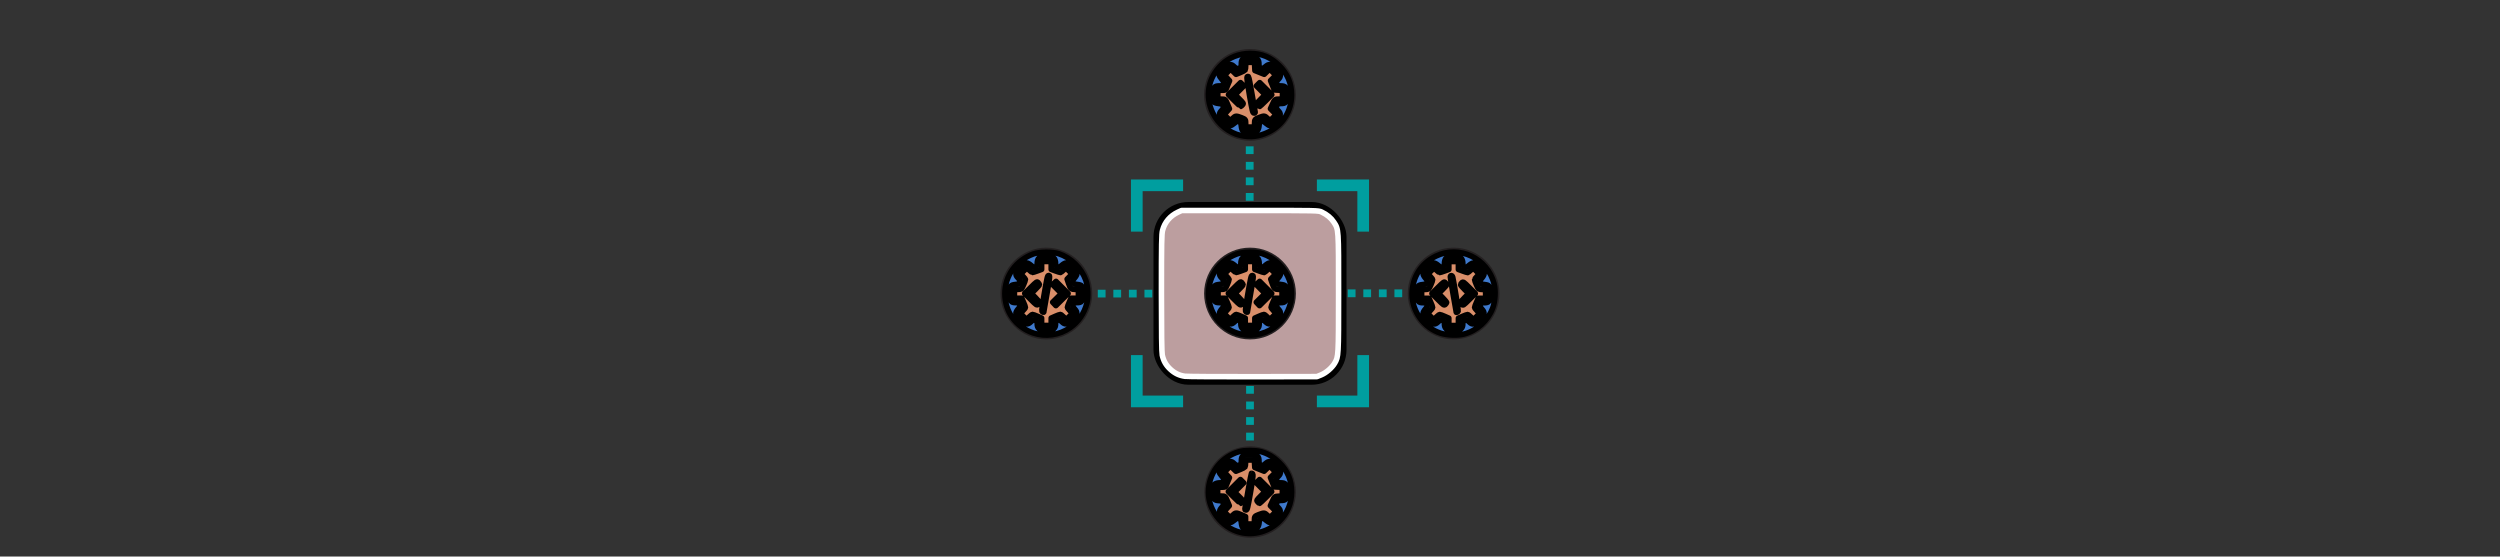 <?xml version="1.0" encoding="UTF-8" standalone="no"?>
<!-- Created with Inkscape (http://www.inkscape.org/) -->

<svg
   width="642.773mm"
   height="143.088mm"
   viewBox="0 0 642.773 143.088"
   version="1.1"
   id="svg8"
   inkscape:version="1.2.2 (1:1.2.2+202212051550+b0a8486541)"
   sodipodi:docname="icon.svg"
   inkscape:export-filename="/home/apatrizi/RL_ws/hhcm/src/SharsorIPCpp/docs/icon.png"
   inkscape:export-xdpi="20"
   inkscape:export-ydpi="20"
   xmlns:inkscape="http://www.inkscape.org/namespaces/inkscape"
   xmlns:sodipodi="http://sodipodi.sourceforge.net/DTD/sodipodi-0.dtd"
   xmlns:xlink="http://www.w3.org/1999/xlink"
   xmlns="http://www.w3.org/2000/svg"
   xmlns:svg="http://www.w3.org/2000/svg"
   xmlns:rdf="http://www.w3.org/1999/02/22-rdf-syntax-ns#"
   xmlns:cc="http://creativecommons.org/ns#"
   xmlns:dc="http://purl.org/dc/elements/1.1/"
   xmlns:osb="http://www.openswatchbook.org/uri/2009/osb">
  <rect x="0" y="0" width="642.773" height="143.088" fill="#333333" stroke="none"/>
  <defs
     id="defs2">
    <marker
       inkscape:stockid="Arrow1Mstart"
       orient="auto"
       refY="0.0"
       refX="0.0"
       id="Arrow1Mstart"
       style="overflow:visible"
       inkscape:isstock="true">
      <path
         id="path1988"
         d="M 0.0,0.0 L 5.0,-5.0 L -12.5,0.0 L 5.0,5.0 L 0.0,0.0 z "
         style="fill-rule:evenodd;stroke:#000000;stroke-width:1pt;stroke-opacity:1;fill:#000000;fill-opacity:1"
         transform="scale(0.4) translate(10,0)" />
    </marker>
    <linearGradient
       id="linearGradient2291"
       osb:paint="solid">
      <stop
         style="stop-color:#d48b8b;stop-opacity:0;"
         offset="0"
         id="stop2289" />
    </linearGradient>
    <linearGradient
       inkscape:collect="always"
       xlink:href="#linearGradient2291"
       id="linearGradient2915"
       gradientUnits="userSpaceOnUse"
       gradientTransform="matrix(1.125,0,0,1.075,-14.046,-3.011)"
       x1="76.729"
       y1="96.446"
       x2="119.062"
       y2="96.446" />
  </defs>
  <sodipodi:namedview
     id="base"
     pagecolor="#ffffff"
     bordercolor="#666666"
     borderopacity="1.0"
     inkscape:pageopacity="0.0"
     inkscape:pageshadow="2"
     inkscape:zoom="1.0363922"
     inkscape:cx="1225.4049"
     inkscape:cy="331.43824"
     inkscape:document-units="mm"
     inkscape:current-layer="g2913"
     showgrid="true"
     inkscape:window-width="1920"
     inkscape:window-height="1020"
     inkscape:window-x="0"
     inkscape:window-y="0"
     inkscape:window-maximized="1"
     inkscape:snap-global="true"
     showguides="false"
     inkscape:showpageshadow="0"
     inkscape:pagecheckerboard="0"
     inkscape:deskcolor="#d1d1d1">
    <inkscape:grid
       type="xygrid"
       id="grid815"
       originx="151.959"
       originy="-131.937" />
  </sodipodi:namedview>
  <g
     inkscape:label="Layer 1"
     inkscape:groupmode="layer"
     id="layer1"
     transform="translate(151.959,-21.975)">
    <g
       id="g2701"
       transform="matrix(0,1,1,0,1.81,-3.693)">
      <g
         id="g2697"
         transform="matrix(-0.122,0,0,0.122,119.775,-14.313)">
        <path
           style="opacity:1;fill:#93da6a;fill-opacity:1;fill-rule:nonzero;stroke:#000000;stroke-width:5.399;stroke-linecap:square;stroke-linejoin:round;stroke-miterlimit:4;stroke-dasharray:none;stroke-dashoffset:0;stroke-opacity:1;paint-order:stroke fill markers"
           d=""
           id="path2713"
           inkscape:connector-curvature="0"
           transform="matrix(0,2.168,-2.168,0,951.366,102.469)" />
        <path
           style="opacity:1;fill:#93da6a;fill-opacity:1;fill-rule:nonzero;stroke:#000000;stroke-width:5.399;stroke-linecap:square;stroke-linejoin:round;stroke-miterlimit:4;stroke-dasharray:none;stroke-dashoffset:0;stroke-opacity:1;paint-order:stroke fill markers"
           d=""
           id="path2723"
           inkscape:connector-curvature="0"
           transform="matrix(0,2.168,-2.168,0,951.366,102.469)" />
      </g>
      <g
         id="g989"
         transform="translate(0,71.28)">
        <g
           transform="translate(0.163,0.251)"
           id="g2913">
          <rect
             transform="matrix(0,1,1,0,0,0)"
             style="opacity:1;fill:url(#linearGradient2915);fill-opacity:1;fill-rule:nonzero;stroke:#000000;stroke-width:2;stroke-linecap:square;stroke-linejoin:round;stroke-miterlimit:4;stroke-dasharray:none;stroke-dashoffset:0;stroke-opacity:1;paint-order:stroke fill markers"
             id="rect829"
             width="47.625"
             height="44.979"
             x="72.274"
             y="78.443"
             ry="7.964" />
          <path
             style="fill:none;stroke:#009e9f;stroke-width:2;stroke-linecap:butt;stroke-linejoin:miter;stroke-miterlimit:4;stroke-dasharray:2, 2;stroke-dashoffset:0;stroke-opacity:1"
             d="m 100.993,70.951 v -15.875"
             id="path2314"
             inkscape:connector-curvature="0"
             sodipodi:nodetypes="cc" />
          <path
             style="fill:none;stroke:#009e9f;stroke-width:3;stroke-linecap:butt;stroke-linejoin:miter;stroke-miterlimit:4;stroke-dasharray:none;stroke-opacity:1"
             d="m 80.698,69.458 h -11.906 v 11.906"
             id="path2322"
             inkscape:connector-curvature="0"
             transform="matrix(0,1,1,0,3.693,-1.81)" />
          <path
             inkscape:connector-curvature="0"
             id="path2324"
             d="M 80.698,125.021 H 68.792 V 113.115"
             style="fill:none;stroke:#009e9f;stroke-width:3;stroke-linecap:butt;stroke-linejoin:miter;stroke-miterlimit:4;stroke-dasharray:none;stroke-opacity:1"
             transform="matrix(0,1,1,0,3.693,-1.81)" />
          <path
             transform="matrix(0,1,1,0,3.693,-1.81)"
             style="fill:none;stroke:#009e9f;stroke-width:3;stroke-linecap:butt;stroke-linejoin:miter;stroke-miterlimit:4;stroke-dasharray:none;stroke-opacity:1"
             d="M 115.094,125.021 H 127 v -11.906"
             id="path2326"
             inkscape:connector-curvature="0" />
          <path
             transform="matrix(0,1,1,0,3.693,-1.81)"
             inkscape:connector-curvature="0"
             id="path2328"
             d="M 115.094,69.458 H 127 v 11.906"
             style="fill:none;stroke:#009e9f;stroke-width:3;stroke-linecap:butt;stroke-linejoin:miter;stroke-miterlimit:4;stroke-dasharray:none;stroke-opacity:1" />
          <g
             id="g2612"
             transform="matrix(0,-0.122,0.122,0,-9.483,116.251)">
            <g
               id="g2602"
               transform="translate(-955.503,414.763)">
              <g
                 transform="matrix(0.403,0,0,0.403,594.93,393.902)"
                 id="g2592">
                <g
                   id="g2590">
                  <path
                     inkscape:connector-curvature="0"
                     style="fill:#231f20"
                     d="M 240,480 C 107.664,480 0,372.336 0,240 0,107.664 107.664,0 240,0 372.336,0 480,107.664 480,240 480,372.336 372.336,480 240,480 Z M 240,20 C 118.691,20 20,118.691 20,240 20,361.309 118.691,460 240,460 361.309,460 460,361.309 460,240 460,118.691 361.309,20 240,20 Z"
                     id="path2588" />
                </g>
              </g>
              <g
                 transform="matrix(0.403,0,0,0.403,594.93,393.902)"
                 id="g2600">
                <g
                   id="g2598">
                  <g
                     id="g2596">
                    <path
                       inkscape:connector-curvature="0"
                       style="fill:#231f20"
                       d="m 265,430 h -50 c -11.028,0 -20,-8.972 -20,-20 v -27.057 c -8.439,-2.644 -16.56,-6 -24.271,-10.03 l -19.158,19.158 c -3.775,3.775 -8.79,5.854 -14.121,5.854 -5.332,0 -10.347,-2.079 -14.122,-5.854 L 87.929,356.672 c -3.774,-3.774 -5.854,-8.789 -5.854,-14.121 0,-5.331 2.078,-10.346 5.854,-14.121 l 19.158,-19.158 c -4.03,-7.711 -7.387,-15.831 -10.03,-24.271 H 70 c -11.028,0 -20,-8.972 -20,-20 v -50 c 0,-11.028 8.972,-20 20,-20 h 27.057 c 2.644,-8.439 6,-16.56 10.03,-24.271 L 87.929,151.572 c -3.775,-3.775 -5.854,-8.79 -5.854,-14.121 0,-5.332 2.079,-10.347 5.854,-14.122 L 123.328,87.93 c 3.774,-3.774 8.789,-5.854 14.121,-5.854 5.331,0 10.346,2.078 14.121,5.854 l 19.158,19.158 c 7.711,-4.03 15.831,-7.387 24.271,-10.03 V 70 c 0,-11.028 8.972,-20 20,-20 h 50 c 11.028,0 20,8.972 20,20 v 27.057 c 8.439,2.644 16.56,6 24.271,10.03 l 19.158,-19.158 c 3.775,-3.775 8.79,-5.854 14.121,-5.854 5.332,0 10.347,2.079 14.122,5.854 l 35.399,35.399 c 3.774,3.774 5.854,8.789 5.854,14.121 0,5.331 -2.078,10.346 -5.854,14.121 l -19.158,19.158 c 4.03,7.711 7.387,15.831 10.03,24.271 H 410 c 11.028,0 20,8.972 20,20 v 50 c 0,11.028 -8.972,20 -20,20 h -27.057 c -2.644,8.439 -6,16.56 -10.03,24.271 l 19.158,19.158 c 3.775,3.775 5.854,8.79 5.854,14.121 0,5.332 -2.079,10.347 -5.854,14.122 l -35.399,35.399 c -3.774,3.774 -8.789,5.854 -14.121,5.854 -5.331,0 -10.346,-2.078 -14.121,-5.854 l -19.158,-19.158 c -7.711,4.03 -15.831,7.387 -24.271,10.03 V 410 C 285,421.028 276.028,430 265,430 Z m -95.997,-79.5 c 1.754,0 3.52,0.46 5.107,1.404 10.254,6.097 21.486,10.744 33.387,13.813 4.417,1.14 7.503,5.122 7.503,9.684 V 410 h 50 v -34.6 c 0,-4.562 3.086,-8.544 7.503,-9.684 11.9,-3.068 23.133,-7.716 33.387,-13.813 3.929,-2.336 8.946,-1.711 12.182,1.524 l 24.5,24.5 35.357,-35.4 -24.5,-24.457 c -3.234,-3.234 -3.861,-8.251 -1.524,-12.182 6.097,-10.254 10.744,-21.486 13.813,-33.387 1.14,-4.417 5.122,-7.503 9.684,-7.503 H 410 v -50 h -34.6 c -4.562,0 -8.544,-3.086 -9.684,-7.503 -3.068,-11.9 -7.716,-23.133 -13.813,-33.387 -2.337,-3.931 -1.71,-8.947 1.524,-12.182 l 24.5,-24.5 -35.4,-35.357 -24.457,24.5 c -3.235,3.233 -8.253,3.861 -12.182,1.524 -10.254,-6.097 -21.486,-10.744 -33.387,-13.813 -4.417,-1.14 -7.503,-5.122 -7.503,-9.684 V 70 h -50 v 34.6 c 0,4.562 -3.086,8.544 -7.503,9.684 -11.9,3.068 -23.133,7.716 -33.387,13.813 -3.929,2.337 -8.946,1.711 -12.182,-1.524 l -24.5,-24.5 -35.357,35.4 24.5,24.457 c 3.234,3.234 3.861,8.251 1.524,12.182 -6.097,10.254 -10.744,21.486 -13.813,33.387 -1.14,4.417 -5.122,7.503 -9.684,7.503 H 70 v 50 h 34.6 c 4.562,0 8.544,3.086 9.684,7.503 3.068,11.9 7.716,23.133 13.813,33.387 2.337,3.931 1.71,8.947 -1.524,12.182 l -24.5,24.5 35.4,35.357 24.457,-24.5 c 1.926,-1.929 4.487,-2.931 7.073,-2.931 z"
                       id="path2594" />
                  </g>
                </g>
              </g>
            </g>
            <g
               transform="translate(129.342,299.963)"
               id="g2610">
              <path
                 inkscape:connector-curvature="0"
                 id="path2604"
                 d="m -410.51,583.634 -21.684,21.684 21.684,21.684"
                 style="fill:none;stroke:#000000;stroke-width:8.196;stroke-linecap:butt;stroke-linejoin:miter;stroke-miterlimit:4;stroke-dasharray:none;stroke-opacity:1" />
              <path
                 sodipodi:nodetypes="cc"
                 inkscape:connector-curvature="0"
                 id="path2606"
                 d="m -401.267,643.211 13.196,-75.511"
                 style="fill:none;stroke:#000000;stroke-width:4.098;stroke-linecap:butt;stroke-linejoin:miter;stroke-miterlimit:4;stroke-dasharray:none;stroke-opacity:1" />
              <path
                 style="fill:none;stroke:#000000;stroke-width:8.196;stroke-linecap:butt;stroke-linejoin:miter;stroke-miterlimit:4;stroke-dasharray:none;stroke-opacity:1"
                 d="m -375.815,583.634 21.684,21.684 -21.684,21.684"
                 id="path2608"
                 inkscape:connector-curvature="0" />
            </g>
          </g>
          <path
             style="fill:none;stroke:#009e9f;stroke-width:2;stroke-linecap:butt;stroke-linejoin:miter;stroke-miterlimit:4;stroke-dasharray:2, 2;stroke-dashoffset:0;stroke-opacity:1"
             d="m 100.916,121.221 v 15.875"
             id="path2586"
             inkscape:connector-curvature="0"
             sodipodi:nodetypes="cc" />
          <g
             transform="matrix(0.122,0,0,0.122,82.091,-14.389)"
             id="g2667">
            <g
               transform="translate(-955.503,414.763)"
               id="g2657">
              <g
                 id="g2647"
                 transform="matrix(0.403,0,0,0.403,594.93,393.902)">
                <g
                   id="g2645">
                  <path
                     id="path2643"
                     d="M 240,480 C 107.664,480 0,372.336 0,240 0,107.664 107.664,0 240,0 372.336,0 480,107.664 480,240 480,372.336 372.336,480 240,480 Z M 240,20 C 118.691,20 20,118.691 20,240 20,361.309 118.691,460 240,460 361.309,460 460,361.309 460,240 460,118.691 361.309,20 240,20 Z"
                     style="fill:#231f20"
                     inkscape:connector-curvature="0" />
                </g>
              </g>
              <g
                 id="g2655"
                 transform="matrix(0.403,0,0,0.403,594.93,393.902)">
                <g
                   id="g2653">
                  <g
                     id="g2651">
                    <path
                       id="path2649"
                       d="m 265,430 h -50 c -11.028,0 -20,-8.972 -20,-20 v -27.057 c -8.439,-2.644 -16.56,-6 -24.271,-10.03 l -19.158,19.158 c -3.775,3.775 -8.79,5.854 -14.121,5.854 -5.332,0 -10.347,-2.079 -14.122,-5.854 L 87.929,356.672 c -3.774,-3.774 -5.854,-8.789 -5.854,-14.121 0,-5.331 2.078,-10.346 5.854,-14.121 l 19.158,-19.158 c -4.03,-7.711 -7.387,-15.831 -10.03,-24.271 H 70 c -11.028,0 -20,-8.972 -20,-20 v -50 c 0,-11.028 8.972,-20 20,-20 h 27.057 c 2.644,-8.439 6,-16.56 10.03,-24.271 L 87.929,151.572 c -3.775,-3.775 -5.854,-8.79 -5.854,-14.121 0,-5.332 2.079,-10.347 5.854,-14.122 L 123.328,87.93 c 3.774,-3.774 8.789,-5.854 14.121,-5.854 5.331,0 10.346,2.078 14.121,5.854 l 19.158,19.158 c 7.711,-4.03 15.831,-7.387 24.271,-10.03 V 70 c 0,-11.028 8.972,-20 20,-20 h 50 c 11.028,0 20,8.972 20,20 v 27.057 c 8.439,2.644 16.56,6 24.271,10.03 l 19.158,-19.158 c 3.775,-3.775 8.79,-5.854 14.121,-5.854 5.332,0 10.347,2.079 14.122,5.854 l 35.399,35.399 c 3.774,3.774 5.854,8.789 5.854,14.121 0,5.331 -2.078,10.346 -5.854,14.121 l -19.158,19.158 c 4.03,7.711 7.387,15.831 10.03,24.271 H 410 c 11.028,0 20,8.972 20,20 v 50 c 0,11.028 -8.972,20 -20,20 h -27.057 c -2.644,8.439 -6,16.56 -10.03,24.271 l 19.158,19.158 c 3.775,3.775 5.854,8.79 5.854,14.121 0,5.332 -2.079,10.347 -5.854,14.122 l -35.399,35.399 c -3.774,3.774 -8.789,5.854 -14.121,5.854 -5.331,0 -10.346,-2.078 -14.121,-5.854 l -19.158,-19.158 c -7.711,4.03 -15.831,7.387 -24.271,10.03 V 410 C 285,421.028 276.028,430 265,430 Z m -95.997,-79.5 c 1.754,0 3.52,0.46 5.107,1.404 10.254,6.097 21.486,10.744 33.387,13.813 4.417,1.14 7.503,5.122 7.503,9.684 V 410 h 50 v -34.6 c 0,-4.562 3.086,-8.544 7.503,-9.684 11.9,-3.068 23.133,-7.716 33.387,-13.813 3.929,-2.336 8.946,-1.711 12.182,1.524 l 24.5,24.5 35.357,-35.4 -24.5,-24.457 c -3.234,-3.234 -3.861,-8.251 -1.524,-12.182 6.097,-10.254 10.744,-21.486 13.813,-33.387 1.14,-4.417 5.122,-7.503 9.684,-7.503 H 410 v -50 h -34.6 c -4.562,0 -8.544,-3.086 -9.684,-7.503 -3.068,-11.9 -7.716,-23.133 -13.813,-33.387 -2.337,-3.931 -1.71,-8.947 1.524,-12.182 l 24.5,-24.5 -35.4,-35.357 -24.457,24.5 c -3.235,3.233 -8.253,3.861 -12.182,1.524 -10.254,-6.097 -21.486,-10.744 -33.387,-13.813 -4.417,-1.14 -7.503,-5.122 -7.503,-9.684 V 70 h -50 v 34.6 c 0,4.562 -3.086,8.544 -7.503,9.684 -11.9,3.068 -23.133,7.716 -33.387,13.813 -3.929,2.337 -8.946,1.711 -12.182,-1.524 l -24.5,-24.5 -35.357,35.4 24.5,24.457 c 3.234,3.234 3.861,8.251 1.524,12.182 -6.097,10.254 -10.744,21.486 -13.813,33.387 -1.14,4.417 -5.122,7.503 -9.684,7.503 H 70 v 50 h 34.6 c 4.562,0 8.544,3.086 9.684,7.503 3.068,11.9 7.716,23.133 13.813,33.387 2.337,3.931 1.71,8.947 -1.524,12.182 l -24.5,24.5 35.4,35.357 24.457,-24.5 c 1.926,-1.929 4.487,-2.931 7.073,-2.931 z"
                       style="fill:#231f20"
                       inkscape:connector-curvature="0" />
                  </g>
                </g>
              </g>
            </g>
            <g
               id="g2665"
               transform="rotate(-90,-178.51,690.766)">
              <path
                 style="fill:none;stroke:#000000;stroke-width:8.196;stroke-linecap:butt;stroke-linejoin:miter;stroke-miterlimit:4;stroke-dasharray:none;stroke-opacity:1"
                 d="m -410.51,583.634 -21.684,21.684 21.684,21.684"
                 id="path2659"
                 inkscape:connector-curvature="0" />
              <path
                 style="fill:none;stroke:#000000;stroke-width:4.098;stroke-linecap:butt;stroke-linejoin:miter;stroke-miterlimit:4;stroke-dasharray:none;stroke-opacity:1"
                 d="m -401.267,643.211 13.196,-75.511"
                 id="path2661"
                 inkscape:connector-curvature="0"
                 sodipodi:nodetypes="cc" />
              <path
                 inkscape:connector-curvature="0"
                 id="path2663"
                 d="m -375.815,583.634 21.684,21.684 -21.684,21.684"
                 style="fill:none;stroke:#000000;stroke-width:8.196;stroke-linecap:butt;stroke-linejoin:miter;stroke-miterlimit:4;stroke-dasharray:none;stroke-opacity:1" />
            </g>
          </g>
          <path
             sodipodi:nodetypes="cc"
             inkscape:connector-curvature="0"
             id="path2669"
             d="m 77.121,96.01 h -15.875"
             style="fill:none;stroke:#009e9f;stroke-width:2;stroke-linecap:butt;stroke-linejoin:miter;stroke-miterlimit:4;stroke-dasharray:2, 2;stroke-dashoffset:0;stroke-opacity:1" />
          <g
             id="g4578"
             transform="matrix(-1,0,0,1,201.866,-0.076)" />
          <g
             transform="matrix(-0.049,0,0,0.049,163.771,84.357)"
             id="g2677">
            <g
               id="g2675">
              <path
                 inkscape:connector-curvature="0"
                 style="fill:#231f20"
                 d="M 240,480 C 107.664,480 0,372.336 0,240 0,107.664 107.664,0 240,0 372.336,0 480,107.664 480,240 480,372.336 372.336,480 240,480 Z M 240,20 C 118.691,20 20,118.691 20,240 20,361.309 118.691,460 240,460 361.309,460 460,361.309 460,240 460,118.691 361.309,20 240,20 Z"
                 id="path2673" />
            </g>
          </g>
          <g
             transform="matrix(-0.049,0,0,0.049,163.771,84.357)"
             id="g2685">
            <g
               id="g2683">
              <g
                 id="g2681">
                <path
                   inkscape:connector-curvature="0"
                   style="fill:#231f20"
                   d="m 265,430 h -50 c -11.028,0 -20,-8.972 -20,-20 v -27.057 c -8.439,-2.644 -16.56,-6 -24.271,-10.03 l -19.158,19.158 c -3.775,3.775 -8.79,5.854 -14.121,5.854 -5.332,0 -10.347,-2.079 -14.122,-5.854 L 87.929,356.672 c -3.774,-3.774 -5.854,-8.789 -5.854,-14.121 0,-5.331 2.078,-10.346 5.854,-14.121 l 19.158,-19.158 c -4.03,-7.711 -7.387,-15.831 -10.03,-24.271 H 70 c -11.028,0 -20,-8.972 -20,-20 v -50 c 0,-11.028 8.972,-20 20,-20 h 27.057 c 2.644,-8.439 6,-16.56 10.03,-24.271 L 87.929,151.572 c -3.775,-3.775 -5.854,-8.79 -5.854,-14.121 0,-5.332 2.079,-10.347 5.854,-14.122 L 123.328,87.93 c 3.774,-3.774 8.789,-5.854 14.121,-5.854 5.331,0 10.346,2.078 14.121,5.854 l 19.158,19.158 c 7.711,-4.03 15.831,-7.387 24.271,-10.03 V 70 c 0,-11.028 8.972,-20 20,-20 h 50 c 11.028,0 20,8.972 20,20 v 27.057 c 8.439,2.644 16.56,6 24.271,10.03 l 19.158,-19.158 c 3.775,-3.775 8.79,-5.854 14.121,-5.854 5.332,0 10.347,2.079 14.122,5.854 l 35.399,35.399 c 3.774,3.774 5.854,8.789 5.854,14.121 0,5.331 -2.078,10.346 -5.854,14.121 l -19.158,19.158 c 4.03,7.711 7.387,15.831 10.03,24.271 H 410 c 11.028,0 20,8.972 20,20 v 50 c 0,11.028 -8.972,20 -20,20 h -27.057 c -2.644,8.439 -6,16.56 -10.03,24.271 l 19.158,19.158 c 3.775,3.775 5.854,8.79 5.854,14.121 0,5.332 -2.079,10.347 -5.854,14.122 l -35.399,35.399 c -3.774,3.774 -8.789,5.854 -14.121,5.854 -5.331,0 -10.346,-2.078 -14.121,-5.854 l -19.158,-19.158 c -7.711,4.03 -15.831,7.387 -24.271,10.03 V 410 C 285,421.028 276.028,430 265,430 Z m -95.997,-79.5 c 1.754,0 3.52,0.46 5.107,1.404 10.254,6.097 21.486,10.744 33.387,13.813 4.417,1.14 7.503,5.122 7.503,9.684 V 410 h 50 v -34.6 c 0,-4.562 3.086,-8.544 7.503,-9.684 11.9,-3.068 23.133,-7.716 33.387,-13.813 3.929,-2.336 8.946,-1.711 12.182,1.524 l 24.5,24.5 35.357,-35.4 -24.5,-24.457 c -3.234,-3.234 -3.861,-8.251 -1.524,-12.182 6.097,-10.254 10.744,-21.486 13.813,-33.387 1.14,-4.417 5.122,-7.503 9.684,-7.503 H 410 v -50 h -34.6 c -4.562,0 -8.544,-3.086 -9.684,-7.503 -3.068,-11.9 -7.716,-23.133 -13.813,-33.387 -2.337,-3.931 -1.71,-8.947 1.524,-12.182 l 24.5,-24.5 -35.4,-35.357 -24.457,24.5 c -3.235,3.233 -8.253,3.861 -12.182,1.524 -10.254,-6.097 -21.486,-10.744 -33.387,-13.813 -4.417,-1.14 -7.503,-5.122 -7.503,-9.684 V 70 h -50 v 34.6 c 0,4.562 -3.086,8.544 -7.503,9.684 -11.9,3.068 -23.133,7.716 -33.387,13.813 -3.929,2.337 -8.946,1.711 -12.182,-1.524 l -24.5,-24.5 -35.357,35.4 24.5,24.457 c 3.234,3.234 3.861,8.251 1.524,12.182 -6.097,10.254 -10.744,21.486 -13.813,33.387 -1.14,4.417 -5.122,7.503 -9.684,7.503 H 70 v 50 h 34.6 c 4.562,0 8.544,3.086 9.684,7.503 3.068,11.9 7.716,23.133 13.813,33.387 2.337,3.931 1.71,8.947 -1.524,12.182 l -24.5,24.5 35.4,35.357 24.457,-24.5 c 1.926,-1.929 4.487,-2.931 7.073,-2.931 z"
                   id="path2679" />
              </g>
            </g>
          </g>
          <path
             inkscape:connector-curvature="0"
             id="path2689"
             d="m 149.303,94.046 2.646,-2.646 2.646,2.646"
             style="fill:none;stroke:#000000;stroke-width:1;stroke-linecap:butt;stroke-linejoin:miter;stroke-miterlimit:4;stroke-dasharray:none;stroke-opacity:1" />
          <path
             sodipodi:nodetypes="cc"
             inkscape:connector-curvature="0"
             id="path2691"
             d="m 156.572,95.174 -9.214,1.61"
             style="fill:none;stroke:#000000;stroke-width:0.5;stroke-linecap:butt;stroke-linejoin:miter;stroke-miterlimit:4;stroke-dasharray:none;stroke-opacity:1" />
          <path
             style="fill:none;stroke:#000000;stroke-width:1;stroke-linecap:butt;stroke-linejoin:miter;stroke-miterlimit:4;stroke-dasharray:none;stroke-opacity:1"
             d="m 149.303,98.279 2.646,2.646 2.646,-2.646"
             id="path2693"
             inkscape:connector-curvature="0" />
          <path
             style="opacity:1;fill:#bc9e9f;fill-opacity:1;fill-rule:nonzero;stroke:#ffffff;stroke-width:1.429;stroke-linecap:square;stroke-linejoin:round;stroke-miterlimit:4;stroke-dasharray:none;stroke-dashoffset:0;stroke-opacity:1;paint-order:stroke fill markers"
             d="m 122.248,79.363 c -0.194,-1.457 -0.777,-2.662 -1.835,-3.792 -1.025,-1.096 -2.151,-1.732 -3.617,-2.043 -0.693,-0.147 -5.609,-0.212 -15.977,-0.212 -12.916,0 -15.13,0.04 -16.1,0.293 -2.072,0.54 -3.739,1.959 -4.668,3.974 l -0.429,0.93 v 17.576 c 0,17.563 2.64e-4,17.577 0.404,18.426 0.65,1.368 1.509,2.406 2.572,3.108 1.906,1.26 1.591,1.239 18.277,1.235 16.211,-0.003 16.32,-0.009 18.015,-1.002 1.18,-0.691 2.491,-2.214 3.008,-3.492 l 0.435,-1.078 0.027,-16.442 c 0.015,-9.043 -0.036,-16.91 -0.112,-17.481 z"
             id="path2703"
             inkscape:connector-curvature="0" />
          <g
             transform="matrix(0,0.122,0.122,0,-9.984,63.36)"
             id="g2433">
            <g
               transform="matrix(0.403,0,0,0.403,626.828,476.865)"
               id="XMLID_77_" />
            <g
               transform="translate(102.944,4.109)"
               id="g2584">
              <g
                 transform="translate(-955.503,414.763)"
                 id="g2519">
                <g
                   id="g2509"
                   transform="matrix(0.403,0,0,0.403,594.93,393.902)">
                  <g
                     id="g2507">
                    <path
                       id="path2505"
                       d="M 240,480 C 107.664,480 0,372.336 0,240 0,107.664 107.664,0 240,0 372.336,0 480,107.664 480,240 480,372.336 372.336,480 240,480 Z M 240,20 C 118.691,20 20,118.691 20,240 20,361.309 118.691,460 240,460 361.309,460 460,361.309 460,240 460,118.691 361.309,20 240,20 Z"
                       style="fill:#231f20"
                       inkscape:connector-curvature="0" />
                  </g>
                </g>
                <g
                   id="g2517"
                   transform="matrix(0.403,0,0,0.403,594.93,393.902)">
                  <g
                     id="g2515">
                    <g
                       id="g2513">
                      <path
                         id="path2511"
                         d="m 265,430 h -50 c -11.028,0 -20,-8.972 -20,-20 v -27.057 c -8.439,-2.644 -16.56,-6 -24.271,-10.03 l -19.158,19.158 c -3.775,3.775 -8.79,5.854 -14.121,5.854 -5.332,0 -10.347,-2.079 -14.122,-5.854 L 87.929,356.672 c -3.774,-3.774 -5.854,-8.789 -5.854,-14.121 0,-5.331 2.078,-10.346 5.854,-14.121 l 19.158,-19.158 c -4.03,-7.711 -7.387,-15.831 -10.03,-24.271 H 70 c -11.028,0 -20,-8.972 -20,-20 v -50 c 0,-11.028 8.972,-20 20,-20 h 27.057 c 2.644,-8.439 6,-16.56 10.03,-24.271 L 87.929,151.572 c -3.775,-3.775 -5.854,-8.79 -5.854,-14.121 0,-5.332 2.079,-10.347 5.854,-14.122 L 123.328,87.93 c 3.774,-3.774 8.789,-5.854 14.121,-5.854 5.331,0 10.346,2.078 14.121,5.854 l 19.158,19.158 c 7.711,-4.03 15.831,-7.387 24.271,-10.03 V 70 c 0,-11.028 8.972,-20 20,-20 h 50 c 11.028,0 20,8.972 20,20 v 27.057 c 8.439,2.644 16.56,6 24.271,10.03 l 19.158,-19.158 c 3.775,-3.775 8.79,-5.854 14.121,-5.854 5.332,0 10.347,2.079 14.122,5.854 l 35.399,35.399 c 3.774,3.774 5.854,8.789 5.854,14.121 0,5.331 -2.078,10.346 -5.854,14.121 l -19.158,19.158 c 4.03,7.711 7.387,15.831 10.03,24.271 H 410 c 11.028,0 20,8.972 20,20 v 50 c 0,11.028 -8.972,20 -20,20 h -27.057 c -2.644,8.439 -6,16.56 -10.03,24.271 l 19.158,19.158 c 3.775,3.775 5.854,8.79 5.854,14.121 0,5.332 -2.079,10.347 -5.854,14.122 l -35.399,35.399 c -3.774,3.774 -8.789,5.854 -14.121,5.854 -5.331,0 -10.346,-2.078 -14.121,-5.854 l -19.158,-19.158 c -7.711,4.03 -15.831,7.387 -24.271,10.03 V 410 C 285,421.028 276.028,430 265,430 Z m -95.997,-79.5 c 1.754,0 3.52,0.46 5.107,1.404 10.254,6.097 21.486,10.744 33.387,13.813 4.417,1.14 7.503,5.122 7.503,9.684 V 410 h 50 v -34.6 c 0,-4.562 3.086,-8.544 7.503,-9.684 11.9,-3.068 23.133,-7.716 33.387,-13.813 3.929,-2.336 8.946,-1.711 12.182,1.524 l 24.5,24.5 35.357,-35.4 -24.5,-24.457 c -3.234,-3.234 -3.861,-8.251 -1.524,-12.182 6.097,-10.254 10.744,-21.486 13.813,-33.387 1.14,-4.417 5.122,-7.503 9.684,-7.503 H 410 v -50 h -34.6 c -4.562,0 -8.544,-3.086 -9.684,-7.503 -3.068,-11.9 -7.716,-23.133 -13.813,-33.387 -2.337,-3.931 -1.71,-8.947 1.524,-12.182 l 24.5,-24.5 -35.4,-35.357 -24.457,24.5 c -3.235,3.233 -8.253,3.861 -12.182,1.524 -10.254,-6.097 -21.486,-10.744 -33.387,-13.813 -4.417,-1.14 -7.503,-5.122 -7.503,-9.684 V 70 h -50 v 34.6 c 0,4.562 -3.086,8.544 -7.503,9.684 -11.9,3.068 -23.133,7.716 -33.387,13.813 -3.929,2.337 -8.946,1.711 -12.182,-1.524 l -24.5,-24.5 -35.357,35.4 24.5,24.457 c 3.234,3.234 3.861,8.251 1.524,12.182 -6.097,10.254 -10.744,21.486 -13.813,33.387 -1.14,4.417 -5.122,7.503 -9.684,7.503 H 70 v 50 h 34.6 c 4.562,0 8.544,3.086 9.684,7.503 3.068,11.9 7.716,23.133 13.813,33.387 2.337,3.931 1.71,8.947 -1.524,12.182 l -24.5,24.5 35.4,35.357 24.457,-24.5 c 1.926,-1.929 4.487,-2.931 7.073,-2.931 z"
                         style="fill:#231f20"
                         inkscape:connector-curvature="0" />
                    </g>
                  </g>
                </g>
              </g>
              <g
                 id="g2554"
                 transform="translate(129.342,299.963)">
                <path
                   style="fill:none;stroke:#000000;stroke-width:8.196;stroke-linecap:butt;stroke-linejoin:miter;stroke-miterlimit:4;stroke-dasharray:none;stroke-opacity:1"
                   d="m -410.51,583.634 -21.684,21.684 21.684,21.684"
                   id="path2548"
                   inkscape:connector-curvature="0" />
                <path
                   style="fill:none;stroke:#000000;stroke-width:4.098;stroke-linecap:butt;stroke-linejoin:miter;stroke-miterlimit:4;stroke-dasharray:none;stroke-opacity:1"
                   d="m -401.267,643.211 13.196,-75.511"
                   id="path2550"
                   inkscape:connector-curvature="0"
                   sodipodi:nodetypes="cc" />
                <path
                   inkscape:connector-curvature="0"
                   id="path2552"
                   d="m -375.815,583.634 21.684,21.684 -21.684,21.684"
                   style="fill:none;stroke:#000000;stroke-width:8.196;stroke-linecap:butt;stroke-linejoin:miter;stroke-miterlimit:4;stroke-dasharray:none;stroke-opacity:1" />
              </g>
            </g>
          </g>
          <path
             inkscape:connector-curvature="0"
             id="path2705"
             d="m 111.114,40.337 c -1.519,-4.451 -5.448,-7.276 -10.119,-7.276 -4.583,0 -8.539,2.83 -10.186,7.289 -0.568,1.537 -0.604,4.942 -0.069,6.572 1.035,3.155 3.65,5.817 6.832,6.955 1.57,0.561 4.319,0.683 5.925,0.263 2.602,-0.68 4.748,-2.155 6.25,-4.293 1.933,-2.752 2.449,-6.342 1.368,-9.51 z m -1.074,5.3 c -0.333,0.333 -0.671,0.464 -1.198,0.464 -0.611,0 -0.773,0.084 -0.963,0.501 -0.207,0.454 -0.174,0.558 0.348,1.096 0.858,0.885 0.76,1.326 -0.6,2.697 -1.349,1.361 -1.726,1.448 -2.673,0.617 -0.555,-0.487 -0.72,-0.543 -1.141,-0.383 -0.422,0.16 -0.492,0.3 -0.492,0.98 0,1.284 -0.32,1.484 -2.369,1.484 -2.005,0 -2.161,-0.097 -2.311,-1.434 -0.075,-0.67 -0.197,-0.912 -0.536,-1.066 -0.373,-0.17 -0.538,-0.112 -1.114,0.394 -0.372,0.326 -0.857,0.594 -1.079,0.594 -0.538,0 -2.797,-2.259 -2.797,-2.797 0,-0.222 0.267,-0.707 0.594,-1.079 0.52,-0.592 0.567,-0.734 0.382,-1.141 -0.171,-0.375 -0.35,-0.464 -0.93,-0.464 -0.395,0 -0.907,-0.132 -1.138,-0.294 -0.383,-0.268 -0.42,-0.449 -0.42,-2.068 0,-1.619 0.037,-1.8 0.42,-2.068 0.231,-0.162 0.743,-0.294 1.138,-0.294 0.579,0 0.759,-0.09 0.93,-0.464 0.185,-0.406 0.138,-0.549 -0.382,-1.141 -0.326,-0.372 -0.594,-0.851 -0.594,-1.064 0,-0.218 0.51,-0.919 1.164,-1.6 1.353,-1.41 1.811,-1.517 2.718,-0.638 0.504,0.488 0.664,0.547 1.069,0.393 0.39,-0.148 0.495,-0.34 0.575,-1.046 0.15,-1.332 0.31,-1.432 2.278,-1.432 2.068,0 2.401,0.201 2.401,1.451 0,0.716 0.066,0.851 0.492,1.013 0.421,0.16 0.586,0.105 1.141,-0.383 0.357,-0.313 0.835,-0.57 1.062,-0.57 0.254,0 0.871,0.454 1.6,1.176 1.376,1.364 1.477,1.813 0.61,2.708 -0.521,0.538 -0.554,0.642 -0.348,1.096 0.19,0.417 0.352,0.501 0.963,0.501 0.528,0 0.865,0.131 1.198,0.464 0.411,0.411 0.464,0.627 0.464,1.898 0,1.271 -0.053,1.487 -0.464,1.898 z"
             style="fill:#3f7acd;fill-opacity:1;fill-rule:nonzero;stroke:#000000;stroke-width:1.429;stroke-linecap:square;stroke-linejoin:round;stroke-miterlimit:4;stroke-dasharray:none;stroke-dashoffset:0;stroke-opacity:1;paint-order:stroke fill markers" />
          <path
             inkscape:connector-curvature="0"
             id="path2709"
             d="m 108.234,42.51 h -0.947 l -0.47,-1.063 c -0.259,-0.585 -0.47,-1.155 -0.47,-1.268 0,-0.113 0.298,-0.51 0.661,-0.882 l 0.661,-0.677 -0.812,-0.797 -0.812,-0.797 -0.643,0.663 c -0.353,0.365 -0.743,0.663 -0.865,0.663 -0.123,0 -0.701,-0.212 -1.286,-0.47 l -1.063,-0.47 v -0.947 -0.947 h -1.134 -1.134 l -0.003,0.803 c -0.002,0.442 -0.065,0.889 -0.142,0.994 -0.143,0.197 -2.089,1.038 -2.401,1.038 -0.097,0 -0.458,-0.273 -0.803,-0.608 l -0.627,-0.608 -0.793,0.793 -0.793,0.793 0.608,0.627 c 0.334,0.345 0.608,0.699 0.608,0.788 0,0.088 -0.181,0.658 -0.403,1.267 l -0.403,1.106 h -1.014 -1.014 v 1.228 1.228 h 1.014 1.014 l 0.403,1.106 c 0.222,0.608 0.403,1.178 0.403,1.267 0,0.088 -0.273,0.443 -0.608,0.788 l -0.608,0.627 0.793,0.793 0.793,0.793 0.66,-0.64 0.66,-0.64 1.076,0.363 c 1.379,0.465 1.579,0.68 1.579,1.699 v 0.837 h 1.134 1.134 v -0.947 -0.947 l 1.063,-0.47 c 0.585,-0.259 1.155,-0.47 1.268,-0.47 0.113,0 0.51,0.298 0.882,0.661 l 0.677,0.661 0.797,-0.812 0.797,-0.812 -0.663,-0.643 c -0.365,-0.353 -0.663,-0.743 -0.663,-0.865 0,-0.123 0.212,-0.701 0.47,-1.286 l 0.47,-1.063 h 0.947 0.947 V 43.738 42.51 Z m -2.537,0.567 c -0.045,0 -2.017,0.34 -4.382,0.756 -4.821,0.847 -4.985,0.863 -4.985,0.486 0,-0.304 0.309,-0.376 5.431,-1.258 1.896,-0.326 3.575,-0.544 3.733,-0.484 0.253,0.097 0.416,0.499 0.203,0.499 z m -2.446,-1.134 c -0.111,0 -0.674,-0.468 -1.252,-1.04 l -1.051,-1.04 -1.027,1.04 c -0.565,0.572 -1.108,1.04 -1.208,1.04 -0.099,0 -0.339,-0.144 -0.534,-0.319 -0.34,-0.307 -0.295,-0.378 1.209,-1.89 l 1.562,-1.571 1.558,1.55 c 1.465,1.457 1.54,1.57 1.25,1.89 -0.169,0.187 -0.398,0.34 -0.509,0.34 z m -3.842,5.82 -1.559,-1.551 0.411,-0.438 0.411,-0.438 1.149,1.139 1.149,1.139 1.119,-1.131 1.119,-1.131 0.439,0.413 0.439,0.413 -1.56,1.569 -1.56,1.569 z"
             style="fill:#da8f6a;fill-opacity:1;fill-rule:nonzero;stroke:#000000;stroke-width:1.429;stroke-linecap:square;stroke-linejoin:round;stroke-miterlimit:4;stroke-dasharray:none;stroke-dashoffset:0;stroke-opacity:1;paint-order:stroke fill markers" />
          <path
             style="opacity:1;fill:#3f7acd;fill-opacity:1;fill-rule:nonzero;stroke:#000000;stroke-width:1.429;stroke-linecap:square;stroke-linejoin:round;stroke-miterlimit:4;stroke-dasharray:none;stroke-dashoffset:0;stroke-opacity:1;paint-order:stroke fill markers"
             d="m 162.39,93.637 c -1.22,-5.032 -6.211,-8.676 -11.242,-8.208 -4.518,0.42 -8.235,3.487 -9.519,7.855 -0.386,1.314 -0.392,4.121 -0.012,5.58 0.452,1.736 1.374,3.288 2.823,4.753 2.131,2.155 4.55,3.168 7.565,3.168 2.938,0 5.485,-1.069 7.56,-3.174 2.578,-2.616 3.673,-6.48 2.826,-9.974 z m -1.361,4.437 c -0.182,0.165 -0.707,0.327 -1.166,0.36 -0.721,0.052 -0.859,0.132 -1.009,0.583 -0.148,0.447 -0.088,0.62 0.411,1.188 0.321,0.366 0.584,0.808 0.584,0.984 0,0.175 -0.529,0.853 -1.176,1.505 -1.36,1.372 -1.814,1.477 -2.697,0.621 -0.543,-0.526 -0.626,-0.549 -1.19,-0.337 -0.558,0.211 -0.607,0.297 -0.607,1.07 0,1.311 -0.318,1.533 -2.203,1.533 -1.928,0 -2.333,-0.276 -2.333,-1.588 0,-0.748 -0.055,-0.851 -0.548,-1.023 -0.484,-0.169 -0.609,-0.127 -1.075,0.359 -0.865,0.903 -1.512,0.771 -2.79,-0.57 -1.248,-1.309 -1.334,-1.778 -0.497,-2.73 0.509,-0.58 0.547,-0.703 0.348,-1.141 -0.188,-0.413 -0.347,-0.49 -1.007,-0.49 -1.279,0 -1.502,-0.292 -1.583,-2.065 -0.093,-2.041 0.163,-2.471 1.468,-2.471 0.867,0 0.935,-0.036 1.132,-0.603 0.192,-0.551 0.162,-0.653 -0.359,-1.19 -0.874,-0.902 -0.765,-1.361 0.643,-2.713 0.667,-0.64 1.347,-1.164 1.511,-1.164 0.165,0 0.618,0.282 1.009,0.627 0.623,0.551 0.772,0.604 1.229,0.436 0.451,-0.166 0.52,-0.293 0.52,-0.963 0,-0.425 0.132,-0.961 0.294,-1.192 0.266,-0.38 0.453,-0.42 1.948,-0.42 2.013,0 2.257,0.147 2.332,1.403 0.05,0.832 0.112,0.949 0.589,1.107 0.429,0.142 0.614,0.104 0.945,-0.198 0.786,-0.715 1.206,-0.838 1.803,-0.53 0.726,0.376 2.294,2.138 2.294,2.579 0,0.193 -0.263,0.65 -0.584,1.016 -0.499,0.568 -0.559,0.741 -0.41,1.188 0.153,0.462 0.289,0.535 1.161,0.624 0.569,0.058 1.062,0.218 1.163,0.378 0.096,0.152 0.177,1.008 0.178,1.902 0.002,1.31 -0.061,1.682 -0.328,1.924 z"
             id="path2715"
             inkscape:connector-curvature="0" />
          <path
             inkscape:connector-curvature="0"
             id="path2717"
             d="m 111.183,145.126 c -1.39,-4.313 -5.552,-7.367 -10.044,-7.367 -4.291,0 -7.932,2.284 -9.792,6.142 -2.895,6.007 0.53,13.229 7.082,14.934 1.789,0.466 4.572,0.308 6.308,-0.357 3.258,-1.249 5.763,-4.003 6.641,-7.302 0.438,-1.647 0.351,-4.356 -0.195,-6.05 z m -1.122,5.21 c -0.333,0.333 -0.671,0.464 -1.198,0.464 -0.611,0 -0.773,0.084 -0.963,0.501 -0.207,0.454 -0.174,0.558 0.348,1.096 0.858,0.885 0.76,1.326 -0.6,2.697 -1.349,1.361 -1.726,1.448 -2.673,0.617 -0.555,-0.487 -0.72,-0.543 -1.141,-0.383 -0.422,0.16 -0.492,0.3 -0.492,0.98 0,1.284 -0.32,1.484 -2.369,1.484 -2.005,0 -2.161,-0.097 -2.311,-1.432 -0.079,-0.699 -0.187,-0.899 -0.563,-1.042 -0.388,-0.148 -0.573,-0.082 -1.114,0.393 -0.357,0.313 -0.845,0.57 -1.085,0.57 -0.549,0 -2.764,-2.253 -2.764,-2.812 0,-0.213 0.267,-0.692 0.594,-1.064 0.52,-0.592 0.567,-0.734 0.382,-1.141 -0.171,-0.375 -0.35,-0.464 -0.93,-0.464 -0.395,0 -0.907,-0.132 -1.138,-0.294 -0.383,-0.268 -0.42,-0.449 -0.42,-2.068 0,-1.619 0.037,-1.8 0.42,-2.068 0.231,-0.162 0.743,-0.294 1.138,-0.294 0.579,0 0.759,-0.09 0.93,-0.464 0.185,-0.406 0.138,-0.549 -0.382,-1.141 -0.326,-0.372 -0.594,-0.857 -0.594,-1.079 0,-0.538 2.259,-2.797 2.797,-2.797 0.222,0 0.707,0.267 1.079,0.594 0.576,0.506 0.741,0.564 1.114,0.394 0.339,-0.154 0.46,-0.396 0.536,-1.066 0.15,-1.333 0.31,-1.434 2.278,-1.434 2.068,0 2.401,0.201 2.401,1.451 0,0.716 0.066,0.851 0.492,1.013 0.421,0.16 0.586,0.104 1.141,-0.383 0.357,-0.313 0.835,-0.57 1.062,-0.57 0.254,0 0.871,0.454 1.6,1.176 1.376,1.364 1.477,1.813 0.61,2.708 -0.521,0.538 -0.554,0.642 -0.348,1.096 0.19,0.417 0.352,0.501 0.963,0.501 0.528,0 0.865,0.131 1.198,0.464 0.411,0.411 0.464,0.627 0.464,1.898 0,1.271 -0.053,1.487 -0.464,1.898 z"
             style="fill:#3f7acd;fill-opacity:1;fill-rule:nonzero;stroke:#000000;stroke-width:1.429;stroke-linecap:square;stroke-linejoin:round;stroke-miterlimit:4;stroke-dasharray:none;stroke-dashoffset:0;stroke-opacity:1;paint-order:stroke fill markers" />
          <path
             inkscape:connector-curvature="0"
             id="path2719"
             d="m 108.254,147.209 h -0.947 l -0.47,-1.063 c -0.259,-0.585 -0.47,-1.155 -0.47,-1.268 0,-0.113 0.298,-0.51 0.661,-0.882 l 0.661,-0.677 -0.812,-0.797 -0.812,-0.797 -0.643,0.663 c -0.353,0.365 -0.743,0.663 -0.865,0.663 -0.123,0 -0.701,-0.212 -1.286,-0.47 l -1.063,-0.47 v -0.947 -0.947 h -1.134 -1.134 l -0.003,0.803 c -0.002,0.442 -0.065,0.892 -0.142,1.001 -0.148,0.211 -2.037,1.03 -2.376,1.03 -0.111,0 -0.484,-0.273 -0.829,-0.608 l -0.627,-0.608 -0.793,0.793 -0.793,0.793 0.608,0.627 c 0.334,0.345 0.608,0.699 0.608,0.788 0,0.088 -0.181,0.658 -0.403,1.267 l -0.403,1.106 H 93.774 92.759 v 1.228 1.228 h 1.014 1.014 l 0.403,1.106 c 0.222,0.608 0.403,1.178 0.403,1.267 0,0.088 -0.273,0.443 -0.608,0.788 l -0.608,0.627 0.793,0.793 0.793,0.793 0.627,-0.608 c 0.345,-0.334 0.706,-0.608 0.803,-0.608 0.313,0 2.258,0.841 2.401,1.038 0.076,0.105 0.14,0.552 0.142,0.994 l 0.003,0.803 h 1.134 1.134 v -0.947 -0.947 l 1.063,-0.47 c 0.585,-0.259 1.155,-0.47 1.268,-0.47 0.113,0 0.51,0.298 0.882,0.661 l 0.677,0.661 0.797,-0.812 0.797,-0.812 -0.663,-0.643 c -0.365,-0.353 -0.663,-0.743 -0.663,-0.865 0,-0.123 0.212,-0.701 0.47,-1.286 l 0.47,-1.063 h 0.947 0.947 v -1.228 -1.228 z m -2.743,2.39 c -0.232,0.089 -7.059,-0.995 -8.736,-1.387 -0.52,-0.122 -0.568,-0.625 -0.059,-0.625 0.201,0 2.301,0.34 4.666,0.756 2.365,0.416 4.327,0.756 4.359,0.756 0.197,0 0.009,0.409 -0.23,0.501 z m -2.239,-2.957 c -0.111,0 -0.674,-0.468 -1.252,-1.04 l -1.051,-1.04 -1.027,1.04 c -0.565,0.572 -1.108,1.04 -1.208,1.04 -0.099,0 -0.339,-0.144 -0.534,-0.319 -0.34,-0.307 -0.295,-0.378 1.209,-1.89 l 1.562,-1.571 1.558,1.55 c 1.465,1.457 1.54,1.57 1.25,1.89 -0.169,0.187 -0.398,0.34 -0.509,0.34 z m -3.841,5.821 c -1.465,-1.457 -1.54,-1.57 -1.25,-1.89 0.169,-0.187 0.404,-0.34 0.521,-0.34 0.117,0 0.676,0.468 1.24,1.04 l 1.027,1.04 1.051,-1.04 c 0.578,-0.572 1.127,-1.04 1.22,-1.04 0.093,0 0.327,0.144 0.522,0.319 0.34,0.307 0.295,0.378 -1.209,1.89 l -1.562,1.571 z"
             style="fill:#da8f6a;fill-opacity:1;fill-rule:nonzero;stroke:#000000;stroke-width:1.429;stroke-linecap:square;stroke-linejoin:round;stroke-miterlimit:4;stroke-dasharray:none;stroke-dashoffset:0;stroke-opacity:1;paint-order:stroke fill markers" />
          <path
             style="opacity:1;fill:#da8f6a;fill-opacity:1;fill-rule:nonzero;stroke:#000000;stroke-width:1.429;stroke-linecap:square;stroke-linejoin:round;stroke-miterlimit:4;stroke-dasharray:none;stroke-dashoffset:0;stroke-opacity:1;paint-order:stroke fill markers"
             d="M 159.278,94.953 H 158.331 l -0.47,-1.063 c -0.603,-1.364 -0.593,-1.532 0.138,-2.286 l 0.608,-0.627 -0.785,-0.785 -0.785,-0.785 -0.752,0.679 -0.752,0.679 -1.008,-0.413 c -1.466,-0.601 -1.48,-0.617 -1.48,-1.647 v -0.934 h -1.134 -1.134 v 1.021 c 0,0.942 -0.04,1.036 -0.52,1.21 -0.286,0.104 -0.839,0.326 -1.228,0.493 l -0.709,0.304 -0.709,-0.653 -0.709,-0.653 -0.803,0.784 -0.803,0.784 0.686,0.702 0.686,0.702 -0.448,1.101 c -0.246,0.606 -0.533,1.164 -0.638,1.24 -0.105,0.076 -0.552,0.14 -0.994,0.142 l -0.803,0.003 v 1.124 1.124 l 0.957,0.057 0.957,0.057 0.481,1.199 0.481,1.199 -0.682,0.699 -0.682,0.699 0.808,0.793 0.808,0.793 0.682,-0.682 0.682,-0.682 1.203,0.482 1.203,0.482 0.057,1.052 0.057,1.052 h 1.115 1.115 l 0.057,-0.973 c 0.061,-1.043 0.045,-1.025 1.534,-1.695 l 0.91,-0.409 0.747,0.729 0.747,0.729 0.794,-0.794 0.794,-0.794 -0.632,-0.652 c -0.67,-0.691 -0.683,-0.855 -0.172,-2.19 0.408,-1.065 0.498,-1.134 1.49,-1.134 h 0.934 v -1.134 -1.134 z m -7.221,1.267 c -4.432,0.769 -4.852,0.791 -4.869,0.245 -0.002,-0.052 1.889,-0.422 4.202,-0.823 2.313,-0.401 4.439,-0.773 4.725,-0.827 0.417,-0.079 0.52,-0.028 0.519,0.256 -5.3e-4,0.315 -0.511,0.443 -4.577,1.149 z m 2.536,-2.151 c -0.32,0.29 -0.408,0.24 -1.459,-0.822 l -1.118,-1.13 -1.187,1.176 -1.187,1.176 -0.422,-0.422 -0.422,-0.422 1.554,-1.554 1.554,-1.554 1.513,1.505 c 0.832,0.827 1.513,1.557 1.513,1.621 0,0.064 -0.153,0.256 -0.341,0.425 z m -1.173,6.083 -1.513,1.505 -1.554,-1.554 -1.554,-1.554 0.422,-0.422 0.422,-0.422 1.134,1.122 1.134,1.122 1.128,-1.116 c 1.109,-1.097 1.134,-1.11 1.512,-0.768 0.211,0.191 0.384,0.4 0.384,0.465 0,0.064 -0.681,0.794 -1.513,1.621 z"
             id="path2721"
             inkscape:connector-curvature="0" />
          <path
             inkscape:connector-curvature="0"
             id="path2711"
             d="m 60.343,93.715 c -0.65,-2.99 -2.922,-5.828 -5.762,-7.195 -4.343,-2.091 -9.019,-1.253 -12.418,2.225 -1.875,1.919 -2.917,4.553 -2.917,7.375 0,3.007 0.97,5.332 3.124,7.486 2.159,2.159 4.574,3.168 7.58,3.168 4.114,0 7.751,-2.28 9.522,-5.969 1.146,-2.387 1.415,-4.582 0.87,-7.09 z m -1.368,4.347 c -0.182,0.165 -0.712,0.327 -1.178,0.36 -0.723,0.052 -0.872,0.134 -1.023,0.566 -0.151,0.432 -0.09,0.605 0.422,1.188 0.329,0.375 0.599,0.814 0.599,0.975 0,0.161 -0.524,0.839 -1.164,1.505 -1.35,1.406 -1.812,1.516 -2.709,0.647 -0.543,-0.526 -0.626,-0.549 -1.19,-0.337 -0.558,0.211 -0.607,0.297 -0.607,1.07 0,1.311 -0.318,1.533 -2.203,1.533 -1.918,0 -2.333,-0.278 -2.333,-1.565 0,-0.721 -0.06,-0.832 -0.553,-1.018 -0.497,-0.188 -0.605,-0.154 -1.075,0.337 -0.836,0.873 -1.46,0.752 -2.761,-0.536 -1.278,-1.265 -1.383,-1.784 -0.553,-2.74 0.457,-0.526 0.512,-0.7 0.362,-1.141 -0.157,-0.462 -0.27,-0.52 -1.012,-0.52 -1.294,0 -1.591,-0.414 -1.591,-2.226 0,-1.931 0.247,-2.31 1.504,-2.31 0.86,0 0.929,-0.037 1.126,-0.603 0.192,-0.551 0.162,-0.653 -0.359,-1.19 -0.874,-0.902 -0.765,-1.361 0.643,-2.713 0.667,-0.64 1.347,-1.164 1.511,-1.164 0.165,0 0.618,0.282 1.009,0.627 0.623,0.551 0.772,0.604 1.229,0.436 0.461,-0.17 0.52,-0.287 0.52,-1.038 0,-1.326 0.311,-1.538 2.25,-1.535 0.893,0.002 1.749,0.082 1.902,0.178 0.16,0.101 0.32,0.595 0.378,1.163 0.09,0.878 0.16,1.008 0.636,1.165 0.45,0.149 0.615,0.103 1.039,-0.295 0.975,-0.912 1.228,-0.861 2.682,0.542 0.725,0.7 1.319,1.427 1.319,1.614 0,0.187 -0.263,0.64 -0.584,1.005 -0.499,0.568 -0.559,0.741 -0.41,1.188 0.153,0.462 0.289,0.535 1.161,0.624 0.569,0.058 1.062,0.218 1.163,0.378 0.096,0.152 0.177,1.008 0.178,1.902 0.002,1.31 -0.061,1.682 -0.328,1.924 z"
             style="fill:#3f7acd;fill-opacity:1;fill-rule:nonzero;stroke:#000000;stroke-width:1.429;stroke-linecap:square;stroke-linejoin:round;stroke-miterlimit:4;stroke-dasharray:none;stroke-dashoffset:0;stroke-opacity:1;paint-order:stroke fill markers" />
          <path
             inkscape:connector-curvature="0"
             id="path2725"
             d="m 57.238,94.986 c -0.992,0 -1.082,-0.069 -1.49,-1.134 -0.511,-1.336 -0.498,-1.499 0.172,-2.19 l 0.632,-0.652 -0.785,-0.785 -0.785,-0.785 -0.752,0.679 -0.752,0.679 -1.008,-0.413 C 51.005,89.785 50.991,89.769 50.991,88.738 V 87.804 h -1.134 -1.134 v 1.021 c 0,0.942 -0.04,1.036 -0.52,1.21 -0.286,0.104 -0.839,0.326 -1.228,0.493 l -0.709,0.304 -0.709,-0.653 -0.709,-0.653 -0.803,0.784 -0.803,0.784 0.686,0.702 0.686,0.702 -0.448,1.101 c -0.246,0.606 -0.533,1.164 -0.638,1.24 -0.105,0.076 -0.595,0.14 -1.088,0.142 l -0.898,0.003 v 1.124 1.124 l 1.052,0.057 1.052,0.057 0.481,1.199 0.481,1.199 -0.682,0.699 -0.682,0.699 0.808,0.793 0.808,0.793 0.682,-0.682 0.682,-0.682 1.203,0.482 1.203,0.482 0.057,1.052 0.057,1.052 h 1.124 1.124 v -0.922 c 0,-1.024 0.044,-1.076 1.469,-1.72 l 0.996,-0.451 0.755,0.737 0.755,0.737 0.794,-0.794 0.794,-0.794 -0.608,-0.627 c -0.7,-0.722 -0.72,-0.859 -0.292,-2.02 0.455,-1.233 0.571,-1.329 1.597,-1.329 h 0.922 v -1.134 -1.134 z m -3.082,2.398 c -0.234,-0.055 -2.296,-0.418 -4.583,-0.807 -2.287,-0.389 -4.239,-0.778 -4.337,-0.865 -0.113,-0.1 -0.106,-0.232 0.017,-0.355 0.136,-0.136 1.599,0.048 4.763,0.601 4.11,0.718 4.566,0.834 4.566,1.162 0,0.282 -0.097,0.342 -0.425,0.265 z m -1.66,-3.243 c -0.378,0.342 -0.403,0.329 -1.512,-0.768 l -1.128,-1.116 -1.134,1.122 -1.134,1.122 -0.422,-0.422 -0.422,-0.422 1.554,-1.554 1.554,-1.554 1.513,1.505 c 0.832,0.827 1.513,1.557 1.513,1.621 0,0.064 -0.173,0.273 -0.384,0.465 z m -1.129,6.043 -1.513,1.505 -1.554,-1.554 -1.554,-1.554 0.422,-0.422 0.422,-0.422 1.134,1.122 1.134,1.122 1.128,-1.116 c 1.109,-1.097 1.134,-1.11 1.512,-0.768 0.211,0.191 0.384,0.4 0.384,0.465 0,0.064 -0.681,0.794 -1.513,1.621 z"
             style="fill:#da8f6a;fill-opacity:1;fill-rule:nonzero;stroke:#000000;stroke-width:1.429;stroke-linecap:square;stroke-linejoin:round;stroke-miterlimit:4;stroke-dasharray:none;stroke-dashoffset:0;stroke-opacity:1;paint-order:stroke fill markers" />
          <path
             style="fill:none;stroke:#009e9f;stroke-width:2;stroke-linecap:butt;stroke-linejoin:miter;stroke-miterlimit:4;stroke-dasharray:2, 2;stroke-dashoffset:0;stroke-opacity:1"
             d="m 124.746,96.086 h 15.875"
             id="path2699"
             inkscape:connector-curvature="0"
             sodipodi:nodetypes="cc" />
          <g
             id="g1957"
             transform="matrix(0,0.122,0.122,0,-9.984,115.716)">
            <g
               id="g1929"
               transform="matrix(0.403,0,0,0.403,626.828,476.865)" />
            <g
               id="g1955"
               transform="translate(102.944,4.109)">
              <g
                 id="g1945"
                 transform="translate(-955.503,414.763)">
                <g
                   transform="matrix(0.403,0,0,0.403,594.93,393.902)"
                   id="g1935">
                  <g
                     id="g1933">
                    <path
                       inkscape:connector-curvature="0"
                       style="fill:#231f20"
                       d="M 240,480 C 107.664,480 0,372.336 0,240 0,107.664 107.664,0 240,0 372.336,0 480,107.664 480,240 480,372.336 372.336,480 240,480 Z M 240,20 C 118.691,20 20,118.691 20,240 20,361.309 118.691,460 240,460 361.309,460 460,361.309 460,240 460,118.691 361.309,20 240,20 Z"
                       id="path1931" />
                  </g>
                </g>
                <g
                   transform="matrix(0.403,0,0,0.403,594.93,393.902)"
                   id="g1943">
                  <g
                     id="g1941">
                    <g
                       id="g1939">
                      <path
                         inkscape:connector-curvature="0"
                         style="fill:#231f20"
                         d="m 265,430 h -50 c -11.028,0 -20,-8.972 -20,-20 v -27.057 c -8.439,-2.644 -16.56,-6 -24.271,-10.03 l -19.158,19.158 c -3.775,3.775 -8.79,5.854 -14.121,5.854 -5.332,0 -10.347,-2.079 -14.122,-5.854 L 87.929,356.672 c -3.774,-3.774 -5.854,-8.789 -5.854,-14.121 0,-5.331 2.078,-10.346 5.854,-14.121 l 19.158,-19.158 c -4.03,-7.711 -7.387,-15.831 -10.03,-24.271 H 70 c -11.028,0 -20,-8.972 -20,-20 v -50 c 0,-11.028 8.972,-20 20,-20 h 27.057 c 2.644,-8.439 6,-16.56 10.03,-24.271 L 87.929,151.572 c -3.775,-3.775 -5.854,-8.79 -5.854,-14.121 0,-5.332 2.079,-10.347 5.854,-14.122 L 123.328,87.93 c 3.774,-3.774 8.789,-5.854 14.121,-5.854 5.331,0 10.346,2.078 14.121,5.854 l 19.158,19.158 c 7.711,-4.03 15.831,-7.387 24.271,-10.03 V 70 c 0,-11.028 8.972,-20 20,-20 h 50 c 11.028,0 20,8.972 20,20 v 27.057 c 8.439,2.644 16.56,6 24.271,10.03 l 19.158,-19.158 c 3.775,-3.775 8.79,-5.854 14.121,-5.854 5.332,0 10.347,2.079 14.122,5.854 l 35.399,35.399 c 3.774,3.774 5.854,8.789 5.854,14.121 0,5.331 -2.078,10.346 -5.854,14.121 l -19.158,19.158 c 4.03,7.711 7.387,15.831 10.03,24.271 H 410 c 11.028,0 20,8.972 20,20 v 50 c 0,11.028 -8.972,20 -20,20 h -27.057 c -2.644,8.439 -6,16.56 -10.03,24.271 l 19.158,19.158 c 3.775,3.775 5.854,8.79 5.854,14.121 0,5.332 -2.079,10.347 -5.854,14.122 l -35.399,35.399 c -3.774,3.774 -8.789,5.854 -14.121,5.854 -5.331,0 -10.346,-2.078 -14.121,-5.854 l -19.158,-19.158 c -7.711,4.03 -15.831,7.387 -24.271,10.03 V 410 C 285,421.028 276.028,430 265,430 Z m -95.997,-79.5 c 1.754,0 3.52,0.46 5.107,1.404 10.254,6.097 21.486,10.744 33.387,13.813 4.417,1.14 7.503,5.122 7.503,9.684 V 410 h 50 v -34.6 c 0,-4.562 3.086,-8.544 7.503,-9.684 11.9,-3.068 23.133,-7.716 33.387,-13.813 3.929,-2.336 8.946,-1.711 12.182,1.524 l 24.5,24.5 35.357,-35.4 -24.5,-24.457 c -3.234,-3.234 -3.861,-8.251 -1.524,-12.182 6.097,-10.254 10.744,-21.486 13.813,-33.387 1.14,-4.417 5.122,-7.503 9.684,-7.503 H 410 v -50 h -34.6 c -4.562,0 -8.544,-3.086 -9.684,-7.503 -3.068,-11.9 -7.716,-23.133 -13.813,-33.387 -2.337,-3.931 -1.71,-8.947 1.524,-12.182 l 24.5,-24.5 -35.4,-35.357 -24.457,24.5 c -3.235,3.233 -8.253,3.861 -12.182,1.524 -10.254,-6.097 -21.486,-10.744 -33.387,-13.813 -4.417,-1.14 -7.503,-5.122 -7.503,-9.684 V 70 h -50 v 34.6 c 0,4.562 -3.086,8.544 -7.503,9.684 -11.9,3.068 -23.133,7.716 -33.387,13.813 -3.929,2.337 -8.946,1.711 -12.182,-1.524 l -24.5,-24.5 -35.357,35.4 24.5,24.457 c 3.234,3.234 3.861,8.251 1.524,12.182 -6.097,10.254 -10.744,21.486 -13.813,33.387 -1.14,4.417 -5.122,7.503 -9.684,7.503 H 70 v 50 h 34.6 c 4.562,0 8.544,3.086 9.684,7.503 3.068,11.9 7.716,23.133 13.813,33.387 2.337,3.931 1.71,8.947 -1.524,12.182 l -24.5,24.5 35.4,35.357 24.457,-24.5 c 1.926,-1.929 4.487,-2.931 7.073,-2.931 z"
                         id="path1937" />
                    </g>
                  </g>
                </g>
              </g>
              <g
                 transform="translate(129.342,299.963)"
                 id="g1953">
                <path
                   inkscape:connector-curvature="0"
                   id="path1947"
                   d="m -410.51,583.634 -21.684,21.684 21.684,21.684"
                   style="fill:none;stroke:#000000;stroke-width:8.196;stroke-linecap:butt;stroke-linejoin:miter;stroke-miterlimit:4;stroke-dasharray:none;stroke-opacity:1" />
                <path
                   sodipodi:nodetypes="cc"
                   inkscape:connector-curvature="0"
                   id="path1949"
                   d="m -401.267,643.211 13.196,-75.511"
                   style="fill:none;stroke:#000000;stroke-width:4.098;stroke-linecap:butt;stroke-linejoin:miter;stroke-miterlimit:4;stroke-dasharray:none;stroke-opacity:1" />
                <path
                   style="fill:none;stroke:#000000;stroke-width:8.196;stroke-linecap:butt;stroke-linejoin:miter;stroke-miterlimit:4;stroke-dasharray:none;stroke-opacity:1"
                   d="m -375.815,583.634 21.684,21.684 -21.684,21.684"
                   id="path1951"
                   inkscape:connector-curvature="0" />
              </g>
            </g>
          </g>
          <path
             style="fill:#3f7acd;fill-opacity:1;fill-rule:nonzero;stroke:#000000;stroke-width:1.429;stroke-linecap:square;stroke-linejoin:round;stroke-miterlimit:4;stroke-dasharray:none;stroke-dashoffset:0;stroke-opacity:1;paint-order:stroke fill markers"
             d="m 111.114,92.693 c -1.519,-4.451 -5.448,-7.276 -10.119,-7.276 -4.583,0 -8.539,2.83 -10.186,7.289 -0.568,1.537 -0.604,4.942 -0.069,6.572 1.035,3.155 3.65,5.817 6.832,6.955 1.57,0.561 4.319,0.683 5.925,0.263 2.602,-0.68 4.748,-2.155 6.25,-4.293 1.933,-2.752 2.449,-6.342 1.368,-9.51 z m -1.074,5.3 c -0.333,0.333 -0.671,0.464 -1.198,0.464 -0.611,0 -0.773,0.084 -0.963,0.501 -0.207,0.454 -0.174,0.558 0.348,1.096 0.858,0.885 0.76,1.326 -0.6,2.697 -1.349,1.361 -1.726,1.448 -2.673,0.617 -0.555,-0.487 -0.72,-0.543 -1.141,-0.383 -0.422,0.16 -0.492,0.3 -0.492,0.98 0,1.284 -0.32,1.484 -2.369,1.484 -2.005,0 -2.161,-0.097 -2.311,-1.434 -0.075,-0.67 -0.197,-0.912 -0.536,-1.066 -0.373,-0.17 -0.538,-0.112 -1.114,0.394 -0.372,0.327 -0.857,0.594 -1.079,0.594 -0.538,0 -2.797,-2.259 -2.797,-2.797 0,-0.222 0.267,-0.707 0.594,-1.079 0.52,-0.592 0.567,-0.734 0.382,-1.141 -0.171,-0.375 -0.35,-0.464 -0.93,-0.464 -0.395,0 -0.907,-0.132 -1.138,-0.294 -0.383,-0.268 -0.42,-0.449 -0.42,-2.068 0,-1.619 0.037,-1.8 0.42,-2.068 0.231,-0.162 0.743,-0.294 1.138,-0.294 0.579,0 0.759,-0.09 0.93,-0.464 0.185,-0.406 0.138,-0.549 -0.382,-1.141 -0.326,-0.372 -0.594,-0.851 -0.594,-1.064 0,-0.218 0.51,-0.919 1.164,-1.6 1.353,-1.41 1.811,-1.517 2.718,-0.638 0.504,0.488 0.664,0.547 1.069,0.393 0.39,-0.148 0.495,-0.34 0.575,-1.046 0.15,-1.332 0.31,-1.432 2.278,-1.432 2.068,0 2.401,0.201 2.401,1.451 0,0.716 0.066,0.851 0.492,1.013 0.421,0.16 0.586,0.105 1.141,-0.383 0.357,-0.313 0.835,-0.57 1.062,-0.57 0.254,0 0.871,0.454 1.6,1.176 1.376,1.364 1.477,1.813 0.61,2.708 -0.521,0.538 -0.554,0.642 -0.348,1.096 0.19,0.417 0.352,0.501 0.963,0.501 0.528,0 0.865,0.131 1.198,0.464 0.411,0.411 0.464,0.627 0.464,1.898 0,1.271 -0.053,1.487 -0.464,1.898 z"
             id="path1959"
             inkscape:connector-curvature="0" />
          <path
             style="fill:#da8f6a;fill-opacity:1;fill-rule:nonzero;stroke:#000000;stroke-width:1.429;stroke-linecap:square;stroke-linejoin:round;stroke-miterlimit:4;stroke-dasharray:none;stroke-dashoffset:0;stroke-opacity:1;paint-order:stroke fill markers"
             d="m 108.234,94.866 h -0.947 l -0.47,-1.063 c -0.259,-0.585 -0.47,-1.155 -0.47,-1.268 0,-0.113 0.298,-0.51 0.661,-0.882 l 0.661,-0.677 -0.812,-0.797 -0.812,-0.797 -0.643,0.663 c -0.353,0.365 -0.743,0.663 -0.865,0.663 -0.123,0 -0.701,-0.212 -1.286,-0.47 l -1.063,-0.47 v -0.947 -0.947 h -1.134 -1.134 l -0.003,0.803 c -0.002,0.442 -0.065,0.889 -0.142,0.994 -0.143,0.197 -2.089,1.038 -2.401,1.038 -0.097,0 -0.458,-0.273 -0.803,-0.608 l -0.627,-0.608 -0.793,0.793 -0.793,0.793 0.608,0.627 c 0.334,0.345 0.608,0.699 0.608,0.788 0,0.088 -0.181,0.658 -0.403,1.267 l -0.403,1.106 h -1.014 -1.014 v 1.228 1.228 h 1.014 1.014 l 0.403,1.106 c 0.222,0.608 0.403,1.178 0.403,1.267 0,0.088 -0.273,0.443 -0.608,0.788 l -0.608,0.627 0.793,0.793 0.793,0.793 0.66,-0.64 0.66,-0.64 1.076,0.363 c 1.379,0.465 1.579,0.68 1.579,1.7 v 0.837 h 1.134 1.134 v -0.947 -0.947 l 1.063,-0.47 c 0.585,-0.259 1.155,-0.47 1.268,-0.47 0.113,0 0.51,0.298 0.882,0.661 l 0.677,0.661 0.797,-0.812 0.797,-0.812 -0.663,-0.643 c -0.365,-0.353 -0.663,-0.743 -0.663,-0.865 0,-0.123 0.212,-0.701 0.47,-1.286 l 0.47,-1.063 h 0.947 0.947 v -1.228 -1.228 z m -2.537,0.567 c -0.045,0 -2.017,0.34 -4.382,0.756 -4.821,0.847 -4.985,0.863 -4.985,0.486 0,-0.304 0.309,-0.376 5.431,-1.258 1.896,-0.326 3.575,-0.544 3.733,-0.484 0.253,0.097 0.416,0.499 0.203,0.499 z m -2.446,-1.134 c -0.111,0 -0.674,-0.468 -1.252,-1.04 l -1.051,-1.04 -1.027,1.04 c -0.565,0.572 -1.108,1.04 -1.208,1.04 -0.099,0 -0.339,-0.144 -0.534,-0.319 -0.34,-0.307 -0.295,-0.378 1.209,-1.89 l 1.562,-1.571 1.558,1.55 c 1.465,1.457 1.54,1.57 1.25,1.89 -0.169,0.187 -0.398,0.34 -0.509,0.34 z m -3.843,5.82 -1.559,-1.551 0.411,-0.438 0.411,-0.438 1.149,1.139 1.149,1.139 1.119,-1.131 1.119,-1.131 0.439,0.413 0.439,0.413 -1.56,1.569 -1.56,1.569 z"
             id="path1961"
             inkscape:connector-curvature="0" />
        </g>
      </g>
    </g>
  </g>
</svg>
